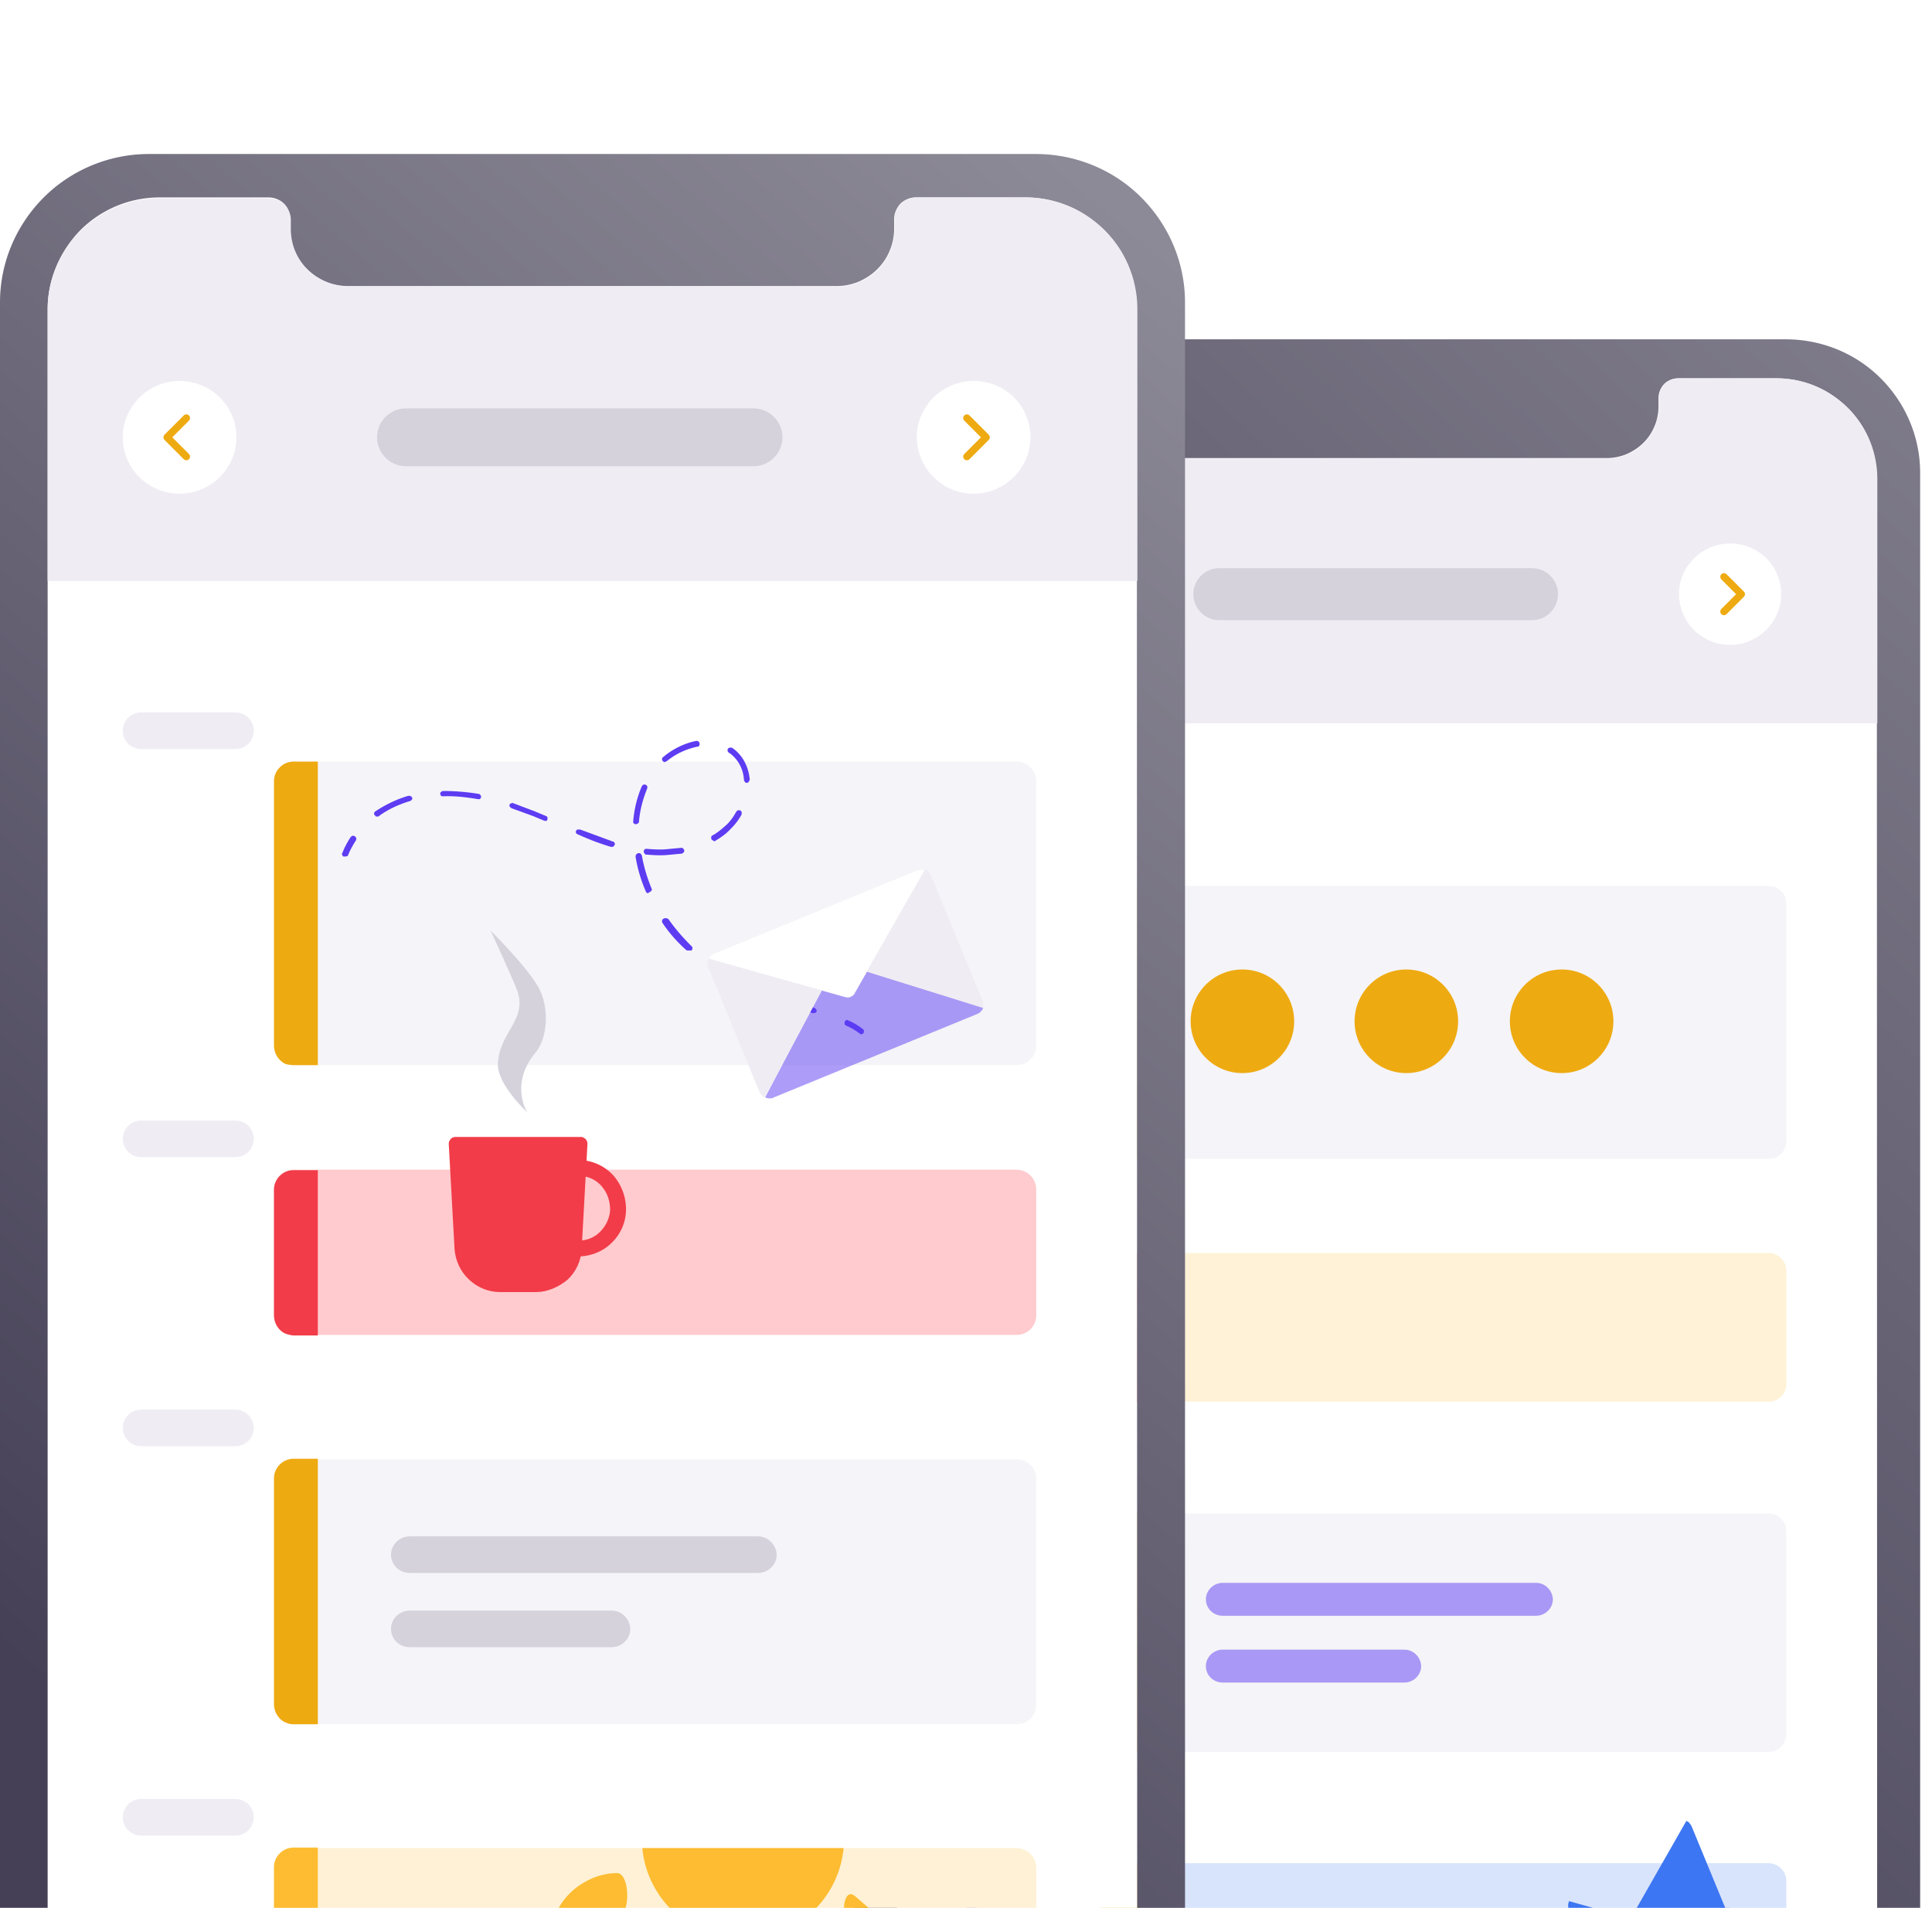 <svg xmlns="http://www.w3.org/2000/svg" xmlns:xlink="http://www.w3.org/1999/xlink" fill="none" viewBox="0 0 241 238" xmlns:v="https://vecta.io/nano"><style><![CDATA[.B{fill:#5d3cf2}.C{fill:#efecf3}.D{fill:#fff}.E{fill:#fdbc31}.F{fill:#eeaa11}.G{fill:#d5d2dc}.H{stroke-linecap:round}.I{stroke-linejoin:round}.J{stroke-width:.917}.K{fill:#f23c49}.L{fill:#f5f4f8}.M{stroke:#eeaa11}.N{fill:#3c76f2}.O{color-interpolation-filters:sRGB}]]></style><g clip-path="url(#E)"><g filter="url(#A)"><path d="M218.4 241.03l-.919-3.676c0-.054-.054-.162 0-.216 0-.055.054-.163.054-.217l.162-.162c.054-.054.108-.054.162-.108h.216c.054 0 .163.054.217.054l.162.162c.054.054.054.108.108.216l.648 2.596 2.594-.649c.162-.054.27 0 .432.054.108.054.216.216.216.324.054.163 0 .271-.054.433-.054.108-.162.216-.324.27l-3.674.919z" class="B"/><path d="M216.4 231.57c-.108 0-.216-.054-.27-.162-.108-.054-.162-.162-.162-.27l-1.513-6.164c0-.054-.054-.163 0-.217 0-.054.054-.162.054-.216l.162-.162c.054-.054.108-.054.162-.108h.216c.054 0 .162.054.216.054l.162.162c.054.054.054.108.109.216l1.512 6.218c0 .054.054.162 0 .217 0 .054-.054.162-.054.216l-.162.162c-.054.054-.108.054-.162.108-.162-.054-.216-.054-.27-.054zm-3.08-12.382c-.108 0-.216-.054-.27-.108-.108-.054-.162-.162-.162-.27l-1.513-6.218c0-.054-.054-.162 0-.216 0-.054 0-.162.054-.217l.162-.162a.41.41 0 0 1 .216-.108h.216a.41.41 0 0 1 .216.108l.162.162c.054.055.054.163.054.217l1.514 6.163c.054.163 0 .271-.055.433-.054.108-.162.216-.324.27-.108-.054-.162-.054-.27-.054zm-3.08-12.381c-.108 0-.216-.055-.27-.163-.108-.054-.162-.162-.162-.27l-1.513-6.164v-.216c0-.054.054-.162.054-.216l.162-.163c.054-.054.108-.054.162-.108h.216c.054 0 .162.054.216.054l.162.163c.055.054.055.108.109.216l1.513 6.218c.054.162-.001.27-.055.432-.054.108-.162.217-.324.271-.108-.054-.162-.054-.27-.054z" class="B"/><path d="M207.21 194.43c-.108 0-.216-.054-.27-.162-.108-.054-.162-.162-.162-.27l-.919-3.677 3.675-.919c.162 0 .27 0 .378.108.108.054.162.216.216.325s0 .27-.054.378-.162.216-.324.27l-2.594.649.648 2.595v.217c0 .054-.053.162-.108.216l-.162.162c-.054.054-.162.054-.216.108h-.108z" class="B"/><path d="M138.86 167.99c-.108-.054-.162-.162-.216-.27a.46.46 0 0 1 0-.378.65.65 0 0 1 .27-.271c.108-.054.217-.054.379-.054l2.647.487.486-2.65c0-.162.109-.27.217-.378s.27-.108.432-.108a.87.87 0 0 1 .378.216c.108.108.108.27.108.433l-.648 3.676-3.729-.649c-.216 0-.27-.054-.324-.054z" class="B"/><path d="M150.42 121.38c-.108-.054-.162-.162-.216-.216-.054-.108-.054-.217-.054-.325l.486-2.649-2.648-.487c-.108 0-.162-.054-.216-.054l-.162-.162c-.054-.054-.108-.108-.108-.216v-.217a.41.41 0 0 1 .108-.216l.162-.162c.054-.054.108-.054.162-.108h.216l3.675.649-.649 3.676c0 .163-.108.271-.216.379s-.27.108-.432.108c0 .054-.054.054-.108 0z" class="B"/><path d="M143.72 159.06c-.108-.054-.162-.162-.216-.216-.054-.108-.054-.216-.054-.324l1.135-6.272a.41.41 0 0 1 .108-.216l.162-.163c.054-.054.162-.054.216-.108h.216c.162.054.27.108.324.217.109.108.108.27.108.432l-1.134 6.272c0 .054-.054.162-.054.216l-.162.162c-.054.055-.163.055-.217.109h-.216c-.108 0-.162-.054-.216-.109zm2.215-12.543c-.108-.055-.162-.163-.216-.217-.054-.108-.054-.216-.054-.324l1.135-6.272c0-.054.054-.162.054-.216l.162-.163c.054-.054.108-.054.162-.108h.217c.054 0 .162.054.216.054l.162.163c.054.054.054.108.108.216s0 .162 0 .216l-1.081 6.272a.88.88 0 0 1-.216.379c-.108.108-.27.108-.432.108-.108-.054-.162-.054-.217-.108zm2.216-12.544c-.108-.054-.162-.163-.216-.217-.054-.108-.054-.216-.054-.324l1.135-6.272a.41.41 0 0 1 .108-.216l.162-.163c.054-.054.162-.054.216-.108s.162 0 .216 0c.108 0 .162.054.216.054l.162.163c.054.054.054.108.108.216v.216l-1.134 6.272a.88.88 0 0 1-.216.379c-.109.108-.271.108-.433.108-.162-.054-.216-.108-.27-.108z" class="B"/><path d="M221.64 34.924h-97.207c-6.917 0-12.536 5.623-12.536 12.544v239.79c0 6.921 5.619 12.544 12.536 12.544h97.207c6.97 0 12.536-5.623 12.536-12.544V47.468c0-6.921-5.62-12.544-12.536-12.544z" class="D"/><path d="M222.77 30.328h-99.531c-4.43 0-8.699 1.784-11.779 4.866-3.134 3.136-4.917 7.353-4.917 11.787v241.31c0 4.433 1.783 8.651 4.917 11.787a16.59 16.59 0 0 0 11.779 4.866h99.531c4.431 0 8.7-1.73 11.834-4.866s4.917-7.354 4.917-11.787V46.981c0-4.434-1.783-8.651-4.917-11.787s-7.403-4.866-11.834-4.866zm11.402 257.21c0 3.298-1.297 6.488-3.675 8.867-2.377 2.325-5.565 3.677-8.861 3.677h-97.208c-3.35 0-6.538-1.298-8.861-3.677-2.378-2.325-3.675-5.515-3.675-8.867v-239.8c0-3.298 1.351-6.488 3.675-8.867a12.55 12.55 0 0 1 8.861-3.677h12.266c.649 0 1.297.27 1.729.703s.703 1.081.703 1.73v1.081c0 1.73.702 3.352 1.891 4.542s2.864 1.892 4.593 1.892h54.79c.865 0 1.675-.162 2.486-.486.756-.324 1.513-.811 2.107-1.406a6.26 6.26 0 0 0 1.405-2.109c.324-.757.486-1.622.486-2.487v-1.027c0-.649.27-1.243.703-1.73a2.5 2.5 0 0 1 1.729-.703h12.266c3.35 0 6.538 1.298 8.861 3.677 2.378 2.325 3.675 5.515 3.675 8.867l.054 239.8z" fill="url(#C)"/><path d="M111.9 47.738v30.495h122.28V47.738a12.53 12.53 0 0 0-3.674-8.867c-2.378-2.325-5.566-3.677-8.862-3.677h-12.266c-.648 0-1.243.27-1.729.703-.432.432-.702 1.081-.702 1.73v1.081c0 .865-.162 1.676-.487 2.487-.324.757-.81 1.514-1.404 2.109s-1.297 1.081-2.108 1.406c-.756.324-1.621.487-2.485.487h-54.791c-1.729 0-3.35-.703-4.593-1.892s-1.891-2.866-1.891-4.542v-1.027c0-.649-.27-1.243-.703-1.73-.432-.433-1.08-.703-1.729-.703h-12.319a12.42 12.42 0 0 0-8.862 3.677 12.32 12.32 0 0 0-3.674 8.759z" class="C"/><path d="M191.11 58.876h-39.012c-1.784 0-3.243 1.46-3.243 3.244s1.459 3.244 3.243 3.244h39.012c1.783 0 3.242-1.46 3.242-3.244s-1.459-3.244-3.242-3.244z" class="G"/><path d="M215.81 68.446c3.512 0 6.376-2.866 6.376-6.326 0-3.514-2.81-6.326-6.376-6.326-3.512 0-6.376 2.866-6.376 6.326.054 3.515 2.864 6.326 6.376 6.326z" class="D"/><path d="M215.05 59.958l2.161 2.163-2.161 2.163" class="H I J M"/><path d="M126.7 68.446c3.513 0 6.376-2.866 6.376-6.326 0-3.514-2.863-6.326-6.376-6.326s-6.376 2.866-6.376 6.326c0 3.515 2.864 6.326 6.376 6.326z" class="D"/><path d="M127.46 59.958l-2.161 2.163 2.161 2.163" stroke="#5d3cf2" class="H I J"/><use xlink:href="#F" fill="#fff2d6"/><path d="M132.97 138.79h-10.59c-1.135 0-2.054.919-2.054 2.055s.919 2.054 2.054 2.054h10.59c1.135 0 2.054-.919 2.054-2.054s-.919-2.055-2.054-2.055z" class="C"/><path d="M139.51 162.9h2.702v-18.545h-2.702c-.594 0-1.134.216-1.567.649s-.648.973-.648 1.568v14.058c0 .27.054.594.162.865a2.28 2.28 0 0 0 .486.757 1.84 1.84 0 0 0 .757.486c.216.054.54.162.81.162z" class="K"/><path d="M220.61 220.43h-81.106a2.19 2.19 0 0 0-2.215 2.216v14.112c0 1.244 1.027 2.217 2.215 2.217h81.106a2.19 2.19 0 0 0 2.215-2.217v-14.112c0-1.189-.972-2.216-2.215-2.216z" opacity=".2" class="N"/><path d="M132.97 214.92h-10.59c-1.135 0-2.054.92-2.054 2.055s.919 2.055 2.054 2.055h10.59c1.135 0 2.054-.919 2.054-2.055s-.919-2.055-2.054-2.055z" class="C"/><path d="M139.51 238.98h2.702v-18.6h-2.702c-.594 0-1.134.216-1.567.649s-.648.973-.648 1.568v14.112c0 .324.054.594.162.865a2.28 2.28 0 0 0 .486.757 1.84 1.84 0 0 0 .757.486c.216.108.486.163.81.163z" class="E"/><path d="M220.61 98.508h-81.106a2.19 2.19 0 0 0-2.215 2.217v29.629c0 1.244 1.027 2.217 2.215 2.217h81.106a2.19 2.19 0 0 0 2.215-2.217v-29.629a2.19 2.19 0 0 0-2.215-2.217z" class="L"/><path d="M132.97 92.993h-10.59c-1.135 0-2.054.919-2.054 2.055s.919 2.055 2.054 2.055h10.59c1.135 0 2.054-.919 2.054-2.055s-.919-2.055-2.054-2.055z" class="C"/><path d="M139.51 132.57h2.702V98.507h-2.702c-.594 0-1.134.216-1.567.649s-.648.973-.648 1.568v29.629c0 .271.054.595.162.865a2.26 2.26 0 0 0 .486.757c.217.217.433.379.703.487.27.054.594.108.864.108z" class="F"/><path d="M132.97 171.23h-10.59c-1.135 0-2.054.919-2.054 2.055s.919 2.054 2.054 2.054h10.59c1.135 0 2.054-.919 2.054-2.054 0-1.082-.919-2.055-2.054-2.055z" class="C"/><path d="M220.61 176.8h-81.106a2.19 2.19 0 0 0-2.215 2.217v25.304c0 1.243 1.027 2.217 2.215 2.217h81.106a2.19 2.19 0 0 0 2.215-2.217v-25.304a2.19 2.19 0 0 0-2.215-2.217z" class="L"/><path d="M139.51 206.54h2.702v-29.791h-2.702c-.594 0-1.134.216-1.567.648a2.17 2.17 0 0 0-.648 1.568v25.305c0 .27.054.594.162.865a2.28 2.28 0 0 0 .486.757 1.84 1.84 0 0 0 .757.486c.216.108.54.162.81.162z" class="F"/><path d="M145.23 109.16h-.108c-.054 0-.108-.054-.108-.054-.054-.054-.054-.054-.054-.108s-.054-.108-.054-.108c0-.054 0-.108.054-.108.216-.595.541-1.19.919-1.784.054-.054.108-.108.216-.163.108 0 .162 0 .27.054.054.055.108.109.162.217 0 .108 0 .162-.054.27-.324.487-.648 1.082-.864 1.622 0 .054-.054.108-.108.108-.108.054-.163.054-.271.054z" class="B"/><path d="M208.44 228.73l-12.698-3.569c-.054.054-.054.108-.054.108-.108.27-.108.595 0 .865l5.727 13.95c.108.27.325.541.595.649l6.43-12.003z" class="N"/><path d="M216.72 126.41l-.162.161c.108 0 .162-.107.162-.161z" class="C"/><path d="M210.35 215.16l-6.538 11.462 13.022 4.055c0 .054-.054.162-.108.217a1.05 1.05 0 0 0 .162-.541c0-.216 0-.379-.108-.541l-5.728-13.895a1.17 1.17 0 0 0-.27-.433c-.054-.162-.27-.27-.432-.324z" class="N"/><path d="M210.45 110.67l-.108-.054.108.054z" class="C"/><path d="M191.6 185.45h-39.067c-1.135 0-2.107.919-2.107 2.055s.918 2.054 2.107 2.054H191.6c1.134 0 2.107-.919 2.107-2.054-.054-1.136-.973-2.055-2.107-2.055z" fill="#a998f5"/><path d="M175.17 193.78h-22.64c-1.135 0-2.107.919-2.107 2.054s.918 2.055 2.107 2.055h22.64c1.135 0 2.108-.919 2.108-2.055-.054-1.135-.973-2.054-2.108-2.054z" fill="#a998f5"/><ellipse cx="194.8" cy="115.4" rx="6.457" ry="6.462" class="F"/><ellipse cx="175.43" cy="115.4" rx="6.457" ry="6.462" class="F"/><ellipse cx="154.98" cy="115.4" rx="6.457" ry="6.462" class="F"/></g><g filter="url(#B)"><path d="M124.34 241.44l-1.021-4.087c0-.06-.06-.18 0-.24 0-.06.06-.181.06-.241l.18-.18c.06-.06.12-.06.18-.12h.24c.06 0 .181.06.241.06l.18.18c.06.06.06.121.12.241l.721 2.885 2.883-.721c.18-.061.3-.001.48.06.121.06.241.24.241.36.06.181 0 .301-.061.481-.06.12-.179.241-.36.301l-4.084 1.021z" class="B"/><path d="M122.12 230.92a.33.33 0 0 1-.3-.181.33.33 0 0 1-.18-.3l-1.682-6.852c0-.06-.06-.181 0-.241 0-.06.06-.18.06-.24l.18-.18c.06-.06.12-.06.18-.12h.241c.06 0 .18.06.24.06l.18.18c.06.06.06.12.12.24l1.682 6.912c0 .06.06.181 0 .241 0 .06-.06.18-.06.24l-.18.18c-.06.06-.12.061-.18.121-.181-.06-.241-.06-.301-.06zm-3.424-13.764c-.12 0-.24-.06-.3-.121a.33.33 0 0 1-.18-.3l-1.682-6.912c0-.06-.06-.18 0-.24 0-.06 0-.181.06-.241l.18-.18c.06-.06.181-.12.241-.12h.24c.06 0 .18.06.24.12l.18.18c.06.06.06.181.06.241l1.682 6.851c.06.181 0 .301-.06.481-.06.121-.18.241-.36.301-.12-.06-.18-.06-.301-.06zm-3.423-13.764a.33.33 0 0 1-.301-.18c-.12-.061-.18-.181-.18-.301l-1.682-6.852v-.24c0-.06.06-.181.06-.241l.181-.18c.06-.06.12-.06.18-.12h.24c.06 0 .18.06.24.06l.181.18c.06.06.06.121.12.241l1.681 6.912c.061.18 0 .3-.06.481-.06.12-.18.24-.36.3-.12-.06-.18-.06-.3-.06z" class="B"/><path d="M111.9 189.63a.33.33 0 0 1-.3-.18c-.12-.06-.181-.18-.181-.301l-1.021-4.087 4.085-1.021c.18 0 .3 0 .42.12.12.06.18.24.24.36s0 .301-.06.421-.18.241-.36.301l-2.883.721.72 2.885v.24c0 .06-.059.181-.119.241l-.181.18c-.06.06-.18.06-.24.12h-.12z" class="B"/><path d="M35.918 160.24c-.12-.06-.181-.18-.24-.3s-.06-.301 0-.421.18-.24.3-.3.24-.06.421-.06l2.943.541.541-2.946c0-.18.12-.3.24-.42s.3-.121.48-.121a.98.98 0 0 1 .421.241c.12.12.12.3.12.481l-.721 4.087-4.145-.721c-.24 0-.3-.061-.36-.061z" class="B"/><path d="M48.775 108.43c-.12-.06-.18-.18-.24-.24-.06-.12-.06-.241-.06-.361l.541-2.945-2.943-.541c-.12 0-.18-.06-.24-.06l-.18-.18c-.06-.06-.12-.12-.12-.24v-.241c0-.06.06-.18.12-.24l.18-.181c.06-.06.12-.06.18-.12h.24l4.085.721-.721 4.087c0 .181-.12.301-.24.421s-.3.12-.481.12c0 .06-.06.06-.12 0z" class="B"/><path d="M41.324 150.32c-.12-.06-.181-.18-.24-.24-.06-.121-.06-.241-.06-.361l1.261-6.972c0-.06.06-.18.12-.241l.18-.18c.06-.06.18-.06.24-.12h.24c.18.06.3.12.361.24.12.121.12.301.12.481l-1.261 6.972c0 .06-.06.181-.06.241l-.18.18c-.06.06-.18.06-.24.12h-.24c-.12 0-.18-.06-.24-.12zm2.462-13.944c-.12-.06-.18-.18-.24-.24-.06-.121-.06-.241-.06-.361l1.261-6.972c0-.06.06-.181.06-.241l.18-.18c.06-.06.12-.06.18-.12h.24c.06 0 .18.06.24.06l.18.18c.06.06.06.121.12.241s0 .18 0 .24l-1.201 6.972c-.06.181-.12.301-.24.421s-.3.12-.48.12c-.12-.06-.18-.06-.24-.12zm2.463-13.944c-.12-.06-.18-.18-.24-.241-.06-.12-.06-.24-.06-.36l1.261-6.972c0-.06.06-.181.12-.241l.18-.18c.06-.06.18-.06.24-.12s.18 0 .24 0c.12 0 .18.06.24.06l.18.18c.06.06.06.12.12.241v.24l-1.261 6.972a.97.97 0 0 1-.24.421c-.12.12-.3.12-.481.12-.18-.06-.24-.12-.3-.12z" class="B"/><path d="M127.94 12.322H19.88c-7.688 0-13.935 6.251-13.935 13.944v266.56c0 7.693 6.247 13.944 13.935 13.944h108.06c7.749 0 13.936-6.251 13.936-13.944V26.266c0-7.693-6.247-13.944-13.936-13.944z" class="D"/><path d="M129.2 7.212H18.56c-4.925 0-9.67 1.983-13.094 5.409C1.982 16.107 0 20.795 0 25.724v268.24c0 4.928 1.982 9.617 5.466 13.103s8.169 5.409 13.094 5.409H129.2c4.925 0 9.67-1.923 13.154-5.409s5.466-8.175 5.466-13.103V25.724c0-4.929-1.982-9.617-5.466-13.103s-8.229-5.409-13.154-5.409zm12.674 285.92a13.93 13.93 0 0 1-4.085 9.857c-2.643 2.584-6.187 4.087-9.851 4.087H19.878c-3.724 0-7.268-1.443-9.851-4.087-2.643-2.585-4.085-6.131-4.085-9.857V26.572c0-3.666 1.502-7.212 4.085-9.857 2.583-2.585 6.127-4.087 9.851-4.087h13.635c.721 0 1.441.3 1.922.781s.781 1.202.781 1.923v1.202c0 1.923.781 3.726 2.102 5.049s3.183 2.104 5.105 2.104h60.906a7.3 7.3 0 0 0 2.763-.541c.841-.361 1.682-.902 2.342-1.563s1.202-1.442 1.562-2.344c.361-.841.541-1.803.541-2.765v-1.142c0-.721.3-1.382.78-1.923a2.78 2.78 0 0 1 1.923-.781h13.634c3.724 0 7.269 1.442 9.851 4.087 2.643 2.584 4.085 6.13 4.085 9.857l.06 266.56z" fill="url(#D)"/><path d="M5.945 26.566v33.899h135.93V26.566c0-3.666-1.442-7.212-4.085-9.857-2.643-2.585-6.187-4.087-9.851-4.087h-13.634c-.721 0-1.382.3-1.923.781-.48.481-.78 1.202-.78 1.923v1.202c0 .962-.181 1.863-.541 2.765-.36.841-.901 1.683-1.562 2.344s-1.441 1.202-2.342 1.563c-.841.361-1.802.541-2.763.541H43.487c-1.922 0-3.724-.781-5.105-2.104s-2.102-3.186-2.102-5.049v-1.142c0-.721-.3-1.382-.781-1.923a2.78 2.78 0 0 0-1.922-.781H19.882c-3.724 0-7.208 1.443-9.851 4.087-2.583 2.524-4.085 6.07-4.085 9.737z" class="C"/><path d="M94.002 38.947H50.635c-1.982 0-3.604 1.623-3.604 3.606s1.622 3.606 3.604 3.606h43.367c1.982 0 3.604-1.623 3.604-3.606s-1.622-3.606-3.604-3.606z" class="G"/><path d="M121.45 49.585c3.904 0 7.088-3.185 7.088-7.032 0-3.907-3.123-7.032-7.088-7.032-3.904 0-7.088 3.186-7.088 7.032.06 3.907 3.184 7.032 7.088 7.032z" class="D"/><path d="M120.61 40.149l2.403 2.404-2.403 2.404" class="H I J M"/><path d="M22.404 49.585c3.904 0 7.088-3.185 7.088-7.032 0-3.907-3.183-7.032-7.088-7.032s-7.088 3.186-7.088 7.032c0 3.907 3.184 7.032 7.088 7.032z" class="D"/><path d="M23.246 40.149l-2.403 2.404 2.403 2.404" class="H I J M"/><path d="M126.8 133.91H36.641c-1.382 0-2.463 1.081-2.463 2.464v15.687c0 1.382 1.141 2.464 2.463 2.464H126.8c1.381 0 2.463-1.082 2.463-2.464v-15.687c0-1.322-1.082-2.464-2.463-2.464z" fill="#ffcbce"/><use xlink:href="#G" class="C"/><path d="M36.642 154.59h3.003v-20.615h-3.003c-.661 0-1.261.24-1.742.721a2.41 2.41 0 0 0-.721 1.743v15.627c0 .301.06.661.18.962a2.52 2.52 0 0 0 .541.841c.24.241.48.421.841.541.24.06.601.18.901.18z" class="K"/><path d="M126.8 218.54H36.641c-1.382 0-2.463 1.082-2.463 2.464v15.688c0 1.382 1.141 2.464 2.463 2.464H126.8c1.381 0 2.463-1.082 2.463-2.464v-15.688c0-1.322-1.082-2.464-2.463-2.464z" fill-opacity=".2" class="E"/><path d="M29.372 212.41H17.599c-1.261 0-2.283 1.022-2.283 2.284s1.021 2.284 2.283 2.284h11.773c1.261 0 2.283-1.022 2.283-2.284s-1.021-2.284-2.283-2.284z" class="C"/><path d="M36.642 239.15h3.003v-20.676h-3.003c-.661 0-1.261.24-1.742.721a2.41 2.41 0 0 0-.721 1.743v15.687a2.49 2.49 0 0 0 .18.962c.12.301.3.601.541.842s.48.42.841.54c.24.121.541.181.901.181z" class="E"/><path d="M126.8 83.003H36.641c-1.382 0-2.463 1.082-2.463 2.464v32.937c0 1.383 1.141 2.464 2.463 2.464H126.8c1.381 0 2.463-1.081 2.463-2.464V85.467c0-1.382-1.082-2.464-2.463-2.464z" class="L"/><path d="M29.372 76.872H17.599c-1.261 0-2.283 1.022-2.283 2.284s1.021 2.284 2.283 2.284h11.773c1.261 0 2.283-1.022 2.283-2.284s-1.021-2.284-2.283-2.284z" class="C"/><path d="M36.642 120.87h3.003V83.005h-3.003c-.661 0-1.261.241-1.742.721s-.721 1.082-.721 1.743v32.937c0 .301.06.661.18.962a2.52 2.52 0 0 0 .541.841c.24.241.48.421.781.541.3.06.661.12.961.12z" class="F"/><path d="M29.372 163.84H17.599c-1.261 0-2.283 1.022-2.283 2.284s1.021 2.284 2.283 2.284h11.773c1.261 0 2.283-1.022 2.283-2.284 0-1.202-1.021-2.284-2.283-2.284z" class="C"/><path d="M126.8 170.03H36.641c-1.382 0-2.463 1.082-2.463 2.465v28.128c0 1.383 1.141 2.464 2.463 2.464H126.8c1.381 0 2.463-1.081 2.463-2.464v-28.128c0-1.383-1.082-2.465-2.463-2.465z" class="L"/><path d="M36.642 203.09h3.003v-33.117h-3.003c-.661 0-1.261.24-1.742.721a2.41 2.41 0 0 0-.721 1.743v28.129a2.72 2.72 0 0 0 .18.961c.12.301.3.601.541.842s.48.42.841.541c.24.12.601.18.901.18z" class="F"/><path d="M43.005 94.843h-.12c-.06 0-.12-.06-.12-.06-.06-.06-.06-.06-.06-.12s-.06-.12-.06-.12c0-.06 0-.12.06-.12.24-.661.601-1.322 1.021-1.983.06-.06.12-.12.24-.18.12 0 .18 0 .3.06a.83.83 0 0 1 .18.24c0 .12 0 .18-.06.3-.36.541-.721 1.202-.961 1.803a.13.13 0 0 1-.12.12.54.54 0 0 1-.3.06z" class="B"/><path d="M101.45 114.38h-.12l-.48-.18-3.664-1.262c-.06-.06-.18-.121-.18-.181-.06-.06-.06-.18 0-.3 0-.12.12-.18.18-.18.06-.061.18-.061.24 0l3.664 1.262.481.18c.06 0 .06.06.12.06l.12.12c0 .06.06.121.06.121v.12c0 .06-.06.12-.12.18-.18.06-.241.06-.301.06zm-8.168-3.065h-.18a34.94 34.94 0 0 1-3.904-2.104c-.06 0-.06-.06-.12-.12 0-.06-.06-.06-.06-.12v-.12c0-.061.06-.121.06-.121.06-.06.12-.12.24-.18a.54.54 0 0 1 .3.06c1.201.782 2.463 1.503 3.784 2.104.12.06.18.12.18.18.06.06.06.18 0 .301-.06.06-.06.12-.12.12h-.18zm-7.388-4.748h-.18c-.06 0-.06-.06-.12-.06-1.141-1.022-2.102-2.104-2.943-3.366-.06-.06-.06-.06-.06-.121v-.18c0-.06 0-.12.06-.12 0-.06.06-.06.12-.12s.12-.06.18-.06h.18c.06 0 .12.06.18.06l.12.12c.841 1.202 1.802 2.284 2.823 3.306.06.06.12.12.12.18v.18c-.06.06-.06.121-.12.181h-.361zm-5.045-7.153c-.06 0-.12 0-.18-.06s-.12-.12-.12-.18c-.601-1.382-1.021-2.825-1.261-4.267 0-.12 0-.18.06-.3.06-.06.12-.12.24-.18h.18c.06 0 .12.06.12.06.06 0 .06.06.12.12 0 .06.06.06.06.12.24 1.382.661 2.765 1.201 4.087 0 .06.06.12.06.12s0 .12-.06.12c0 .06-.06.06-.06.12s-.06.06-.12.06l-.24.18zm2.222-4.748c-.841.06-1.622 0-2.463-.06-.06 0-.12 0-.12-.06-.06 0-.06-.06-.12-.12s-.06-.18-.06-.24c0-.12.06-.18.12-.24s.18-.06.24-.06c.781.06 1.562.12 2.343.06l1.922-.18h.12c.06 0 .12 0 .12.06.06 0 .06.06.12.12 0 .06.06.06.06.12v.12c0 .06-.06.12-.06.12l-.12.12c-.06 0-.06.06-.12.06l-1.982.18zm-6.727-1.022h-.12c-1.442-.421-2.823-.962-4.144-1.563-.06 0-.12-.06-.12-.06l-.12-.12v-.24c0-.06.06-.06.12-.12 0-.06.06-.06.12-.06h.3l4.085 1.503c.06 0 .12.06.12.06.06 0 .06.06.06.12.06.06.06.06.06.12s0 .12-.06.12c0 .06-.06.12-.12.18s-.12.06-.18.06zm12.794-.721c-.06 0-.12 0-.18-.06s-.12-.06-.18-.12-.06-.18-.06-.3.06-.18.18-.24c.661-.361 1.201-.841 1.802-1.382.481-.481.841-1.022 1.141-1.563l.18-.18h.3c.06.06.18.12.18.24.06.12 0 .18 0 .301a7.42 7.42 0 0 1-1.321 1.743c-.541.601-1.201 1.082-1.922 1.503 0 .06-.06.06-.12.06zm-9.851-2.104c-.06 0-.12 0-.12-.06-.06 0-.12-.06-.12-.06-.06-.06-.06-.06-.06-.12v-.12c.12-1.503.481-3.005 1.081-4.388.06-.06.12-.18.18-.18s.18-.06.3 0c.06.06.18.12.18.18.06.12 0 .18 0 .3-.541 1.322-.901 2.705-1.021 4.087 0 .12 0 .18-.12.24a.46.46 0 0 1-.3.12zm-11.172-.421h-.18l-1.442-.601-2.643-.962c-.06 0-.06-.06-.12-.06l-.12-.12c0-.06-.06-.06-.06-.12v-.12c0-.06.06-.06.06-.12s.06-.06.12-.06.06-.06.12-.06h.12l2.703 1.022 1.442.601c.06 0 .06.06.12.06 0 .06.06.06.06.12v.24c-.06.06-.06.12-.12.12.12 0 .06.06-.06.06zm-21.083-.541c-.06 0-.18 0-.18-.06l-.18-.18v-.24c.06-.06.06-.12.18-.18 1.261-.841 2.643-1.503 4.085-1.923h.12c.06 0 .12 0 .18.06.06 0 .06.06.12.06 0 .06.06.06.06.12s.06.12 0 .12c0 .06 0 .12-.06.12 0 .06-.06.06-.12.12s-.06.06-.12.06c-1.382.421-2.703 1.022-3.844 1.863 0 .06-.12.06-.24.06zm12.734-2.164h-.12c-1.442-.24-2.883-.421-4.325-.361h-.18c-.06 0-.06-.06-.12-.06-.06-.06-.06-.06-.06-.12s-.06-.06-.06-.12c0-.12.06-.18.12-.24s.18-.12.24-.12a27.16 27.16 0 0 1 4.445.361c.06 0 .12 0 .12.06.06 0 .06.06.12.12s.06.06.06.12v.12c0 .06-.06.12-.12.18.06 0 0 .06-.12.06zm33.396-2.043c-.12 0-.18 0-.24-.12-.06-.06-.12-.18-.12-.24-.06-1.142-.54-2.224-1.381-3.005-.18-.18-.36-.3-.541-.421-.06-.06-.12-.12-.12-.24 0-.06 0-.18.06-.24s.12-.12.24-.12h.24c.24.18.421.3.601.481.961.902 1.502 2.164 1.622 3.486 0 .12-.06.18-.12.24 0 .12-.12.18-.24.18zM82.95 83.066c-.06 0-.12 0-.18-.06a.13.13 0 0 1-.12-.12c-.06-.06-.06-.06-.06-.12v-.12c0-.06 0-.12.06-.12 0-.06.06-.06.12-.12 1.141-.962 2.583-1.683 4.084-1.983.12 0 .18 0 .24.06.12.06.12.12.18.24 0 .12 0 .18-.06.3s-.12.12-.24.12c-1.382.3-2.703.901-3.784 1.803-.12.06-.18.06-.24.12z" class="B"/><path d="M107.52 117.02c-.12 0-.18 0-.24-.06-.541-.42-1.142-.781-1.742-1.021-.06-.061-.181-.121-.181-.181v-.3c.061-.06.121-.181.181-.181.06-.06.18-.06.24 0 .721.301 1.322.662 1.922 1.142 0 .06.06.06.06.121v.24c0 .06-.06.06-.06.12-.06.06-.12.06-.18.12z" class="B"/><path d="M105.17 108.25c-.24-.06-.481-.06-.721 0-.24.12-.42.241-.48.481l-8.53 16.168c.18.06.361.12.541.12s.36 0 .541-.12l25.347-10.398a1.31 1.31 0 0 0 .481-.3 1.32 1.32 0 0 0 .3-.481l-17.479-5.47z" fill-opacity=".5" class="B"/><path d="M105.47 112.39c.24.06.48.06.66-.06.181-.06.421-.241.481-.421l8.769-15.387h-.42c-.12-.06-.361 0-.541.06L89.072 106.98a1.19 1.19 0 0 0-.661.661l17.059 4.748z" class="D"/><path d="M102.53 111.55l-14.115-3.967c-.06.061-.06.121-.06.121-.12.3-.12.661 0 .961l6.367 15.507c.12.301.361.601.661.721l7.147-13.343z" class="C"/><path d="M122.47 114.02l-.18.18c.12 0 .18-.12.18-.18z" class="C"/><path d="M115.38 96.466l-7.268 12.742 14.476 4.508c0 .06-.06.18-.12.24a1.16 1.16 0 0 0 .18-.601c0-.24 0-.421-.12-.601l-6.367-15.447a1.31 1.31 0 0 0-.3-.481c-.06-.18-.301-.3-.481-.361z" class="C"/><path d="M115.51 96.526l-.12-.06.12.06z" class="C"/><path d="M80.125 218.54a12.47 12.47 0 0 0 4.085 8.114 12.64 12.64 0 0 0 16.938 0c2.342-2.103 3.784-4.988 4.085-8.114H80.125z" class="E"/><path d="M94.543 179.65H51.116c-1.261 0-2.343 1.022-2.343 2.284s1.021 2.284 2.343 2.284h43.427c1.261 0 2.343-1.021 2.343-2.284-.06-1.262-1.082-2.284-2.343-2.284z" class="G"/><path d="M76.283 188.91H51.116c-1.261 0-2.343 1.021-2.343 2.284s1.021 2.284 2.343 2.284h25.167c1.261 0 2.343-1.022 2.343-2.284-.06-1.263-1.081-2.284-2.343-2.284z" class="G"/><path d="M66.852 149.18h-4.445c-1.442 0-2.823-.541-3.904-1.563s-1.682-2.344-1.802-3.786l-.721-13.103c0-.12 0-.24.06-.36s.12-.181.18-.301c.12-.06.18-.18.3-.18.12-.06.24-.06.361-.06h15.557c.12 0 .24 0 .3.06.12.06.18.12.3.18.06.06.12.18.18.301s.06.24.06.36l-.721 13.103c-.06 1.442-.721 2.825-1.742 3.786-1.141.962-2.583 1.563-3.964 1.563z" class="K"/><path d="M73.041 132.77l-.12 1.983c.961.18 1.802.721 2.343 1.503.601.781.841 1.743.841 2.704-.06.962-.481 1.864-1.141 2.585a3.72 3.72 0 0 1-2.523 1.202l-.12 1.983c1.502-.06 2.943-.661 3.964-1.683 1.081-1.021 1.742-2.464 1.802-3.967s-.42-2.945-1.321-4.147c-.901-1.142-2.223-1.923-3.724-2.163z" class="K"/><path d="M65.772 126.76s-3.784-3.486-3.664-6.071c.18-3.966 3.724-5.469 2.403-9.136-.661-1.743-3.304-7.452-3.304-7.452s4.385 4.327 5.947 7.032c1.382 2.464 1.201 6.251-.3 8.114-3.364 3.967-1.081 7.513-1.081 7.513z" class="G"/><path d="M77.005 221.66c-1.502 0-2.883.42-4.205 1.202a8.33 8.33 0 0 0-3.063 3.065c-.541 1.082-.721 2.344-.421 3.546.12.421.661 2.344 1.442 1.623 1.922-1.803 4.144-3.306 6.667-4.268 1.201-.48 1.081-5.108-.42-5.168z" class="E"/><path d="M83.792 229.96c-1.562 2.404-2.763 5.049-3.484 7.814-.3 1.262-.18 2.645.3 3.847.3.661 1.021 1.322 1.622.48.721-1.202 1.201-2.524 1.622-3.906l1.442-3.967c.42-1.202.42-2.464 0-3.606-.24-.541-.901-1.623-1.502-.662z" class="E"/><path d="M106.08 229.42l6.186 5.891c.961.841 1.442-.421 1.562-1.263.18-1.142.06-3.305-.901-4.087l-6.247-5.409c-.901-.781-1.321.361-1.381 1.142-.12 1.022-.06 2.945.781 3.726z" class="E"/><path d="M94.722 233.44c-.12 2.885.781 6.07 1.622 8.895.3.902 1.141 2.585 2.102 1.263s.781-3.487.421-4.989c-.3-1.202-.721-2.404-1.081-3.546-.36-1.202-.601-2.765-1.622-3.667-.961-.901-1.382 1.743-1.442 2.044z" class="E"/></g></g><defs><filter id="A" x="90.547" y="22.328" width="164.98" height="306.62" filterUnits="userSpaceOnUse" class="O"><feFlood flood-opacity="0" result="A"/><feColorMatrix in="SourceAlpha" values="0 0 0 0 0 0 0 0 0 0 0 0 0 0 0 0 0 0 127 0"/><feOffset dy="8"/><feGaussianBlur stdDeviation="8"/><feColorMatrix values="0 0 0 0 0.122 0 0 0 0 0.106 0 0 0 0 0.176 0 0 0 0.16 0"/><feBlend in2="A" result="B"/><feColorMatrix in="SourceAlpha" values="0 0 0 0 0 0 0 0 0 0 0 0 0 0 0 0 0 0 127 0"/><feMorphology in="SourceAlpha" radius="6"/><feOffset dy="4"/><feGaussianBlur stdDeviation="6"/><feColorMatrix values="0 0 0 0 0.122 0 0 0 0 0.106 0 0 0 0 0.176 0 0 0 0.2 0"/><feBlend in2="B"/><feBlend in="SourceGraphic"/></filter><filter id="B" x="-16" y="-.788" width="179.82" height="337.27" filterUnits="userSpaceOnUse" class="O"><feFlood flood-opacity="0" result="A"/><feColorMatrix in="SourceAlpha" values="0 0 0 0 0 0 0 0 0 0 0 0 0 0 0 0 0 0 127 0"/><feOffset dy="8"/><feGaussianBlur stdDeviation="8"/><feColorMatrix values="0 0 0 0 0.122 0 0 0 0 0.106 0 0 0 0 0.176 0 0 0 0.16 0"/><feBlend in2="A" result="B"/><feColorMatrix in="SourceAlpha" values="0 0 0 0 0 0 0 0 0 0 0 0 0 0 0 0 0 0 127 0"/><feMorphology in="SourceAlpha" radius="6"/><feOffset dy="4"/><feGaussianBlur stdDeviation="6"/><feColorMatrix values="0 0 0 0 0.122 0 0 0 0 0.106 0 0 0 0 0.176 0 0 0 0.2 0"/><feBlend in2="B"/><feBlend in="SourceGraphic"/></filter><linearGradient id="C" x1="106.55" x2="287" y1="198.36" y2="6" gradientUnits="userSpaceOnUse"><stop stop-color="#454056" offset="0"/><stop stop-color="#8d8a97" offset="1"/></linearGradient><linearGradient id="D" x1="0" x2="148" y1="194" y2="20.999" gradientUnits="userSpaceOnUse"><stop stop-color="#454056" offset="0"/><stop stop-color="#8d8a97" offset="1"/></linearGradient><clipPath id="E"><path d="M0 0h241v238H0z" class="D"/></clipPath><path id="F" d="M220.61 144.3h-81.106a2.19 2.19 0 0 0-2.215 2.216v14.112c0 1.244 1.027 2.217 2.215 2.217h81.106a2.19 2.19 0 0 0 2.215-2.217v-14.112c0-1.189-.972-2.216-2.215-2.216z"/><path id="G" d="M29.372 127.78H17.599c-1.261 0-2.283 1.022-2.283 2.284s1.021 2.284 2.283 2.284h11.773c1.261 0 2.283-1.022 2.283-2.284s-1.021-2.284-2.283-2.284z"/></defs></svg>